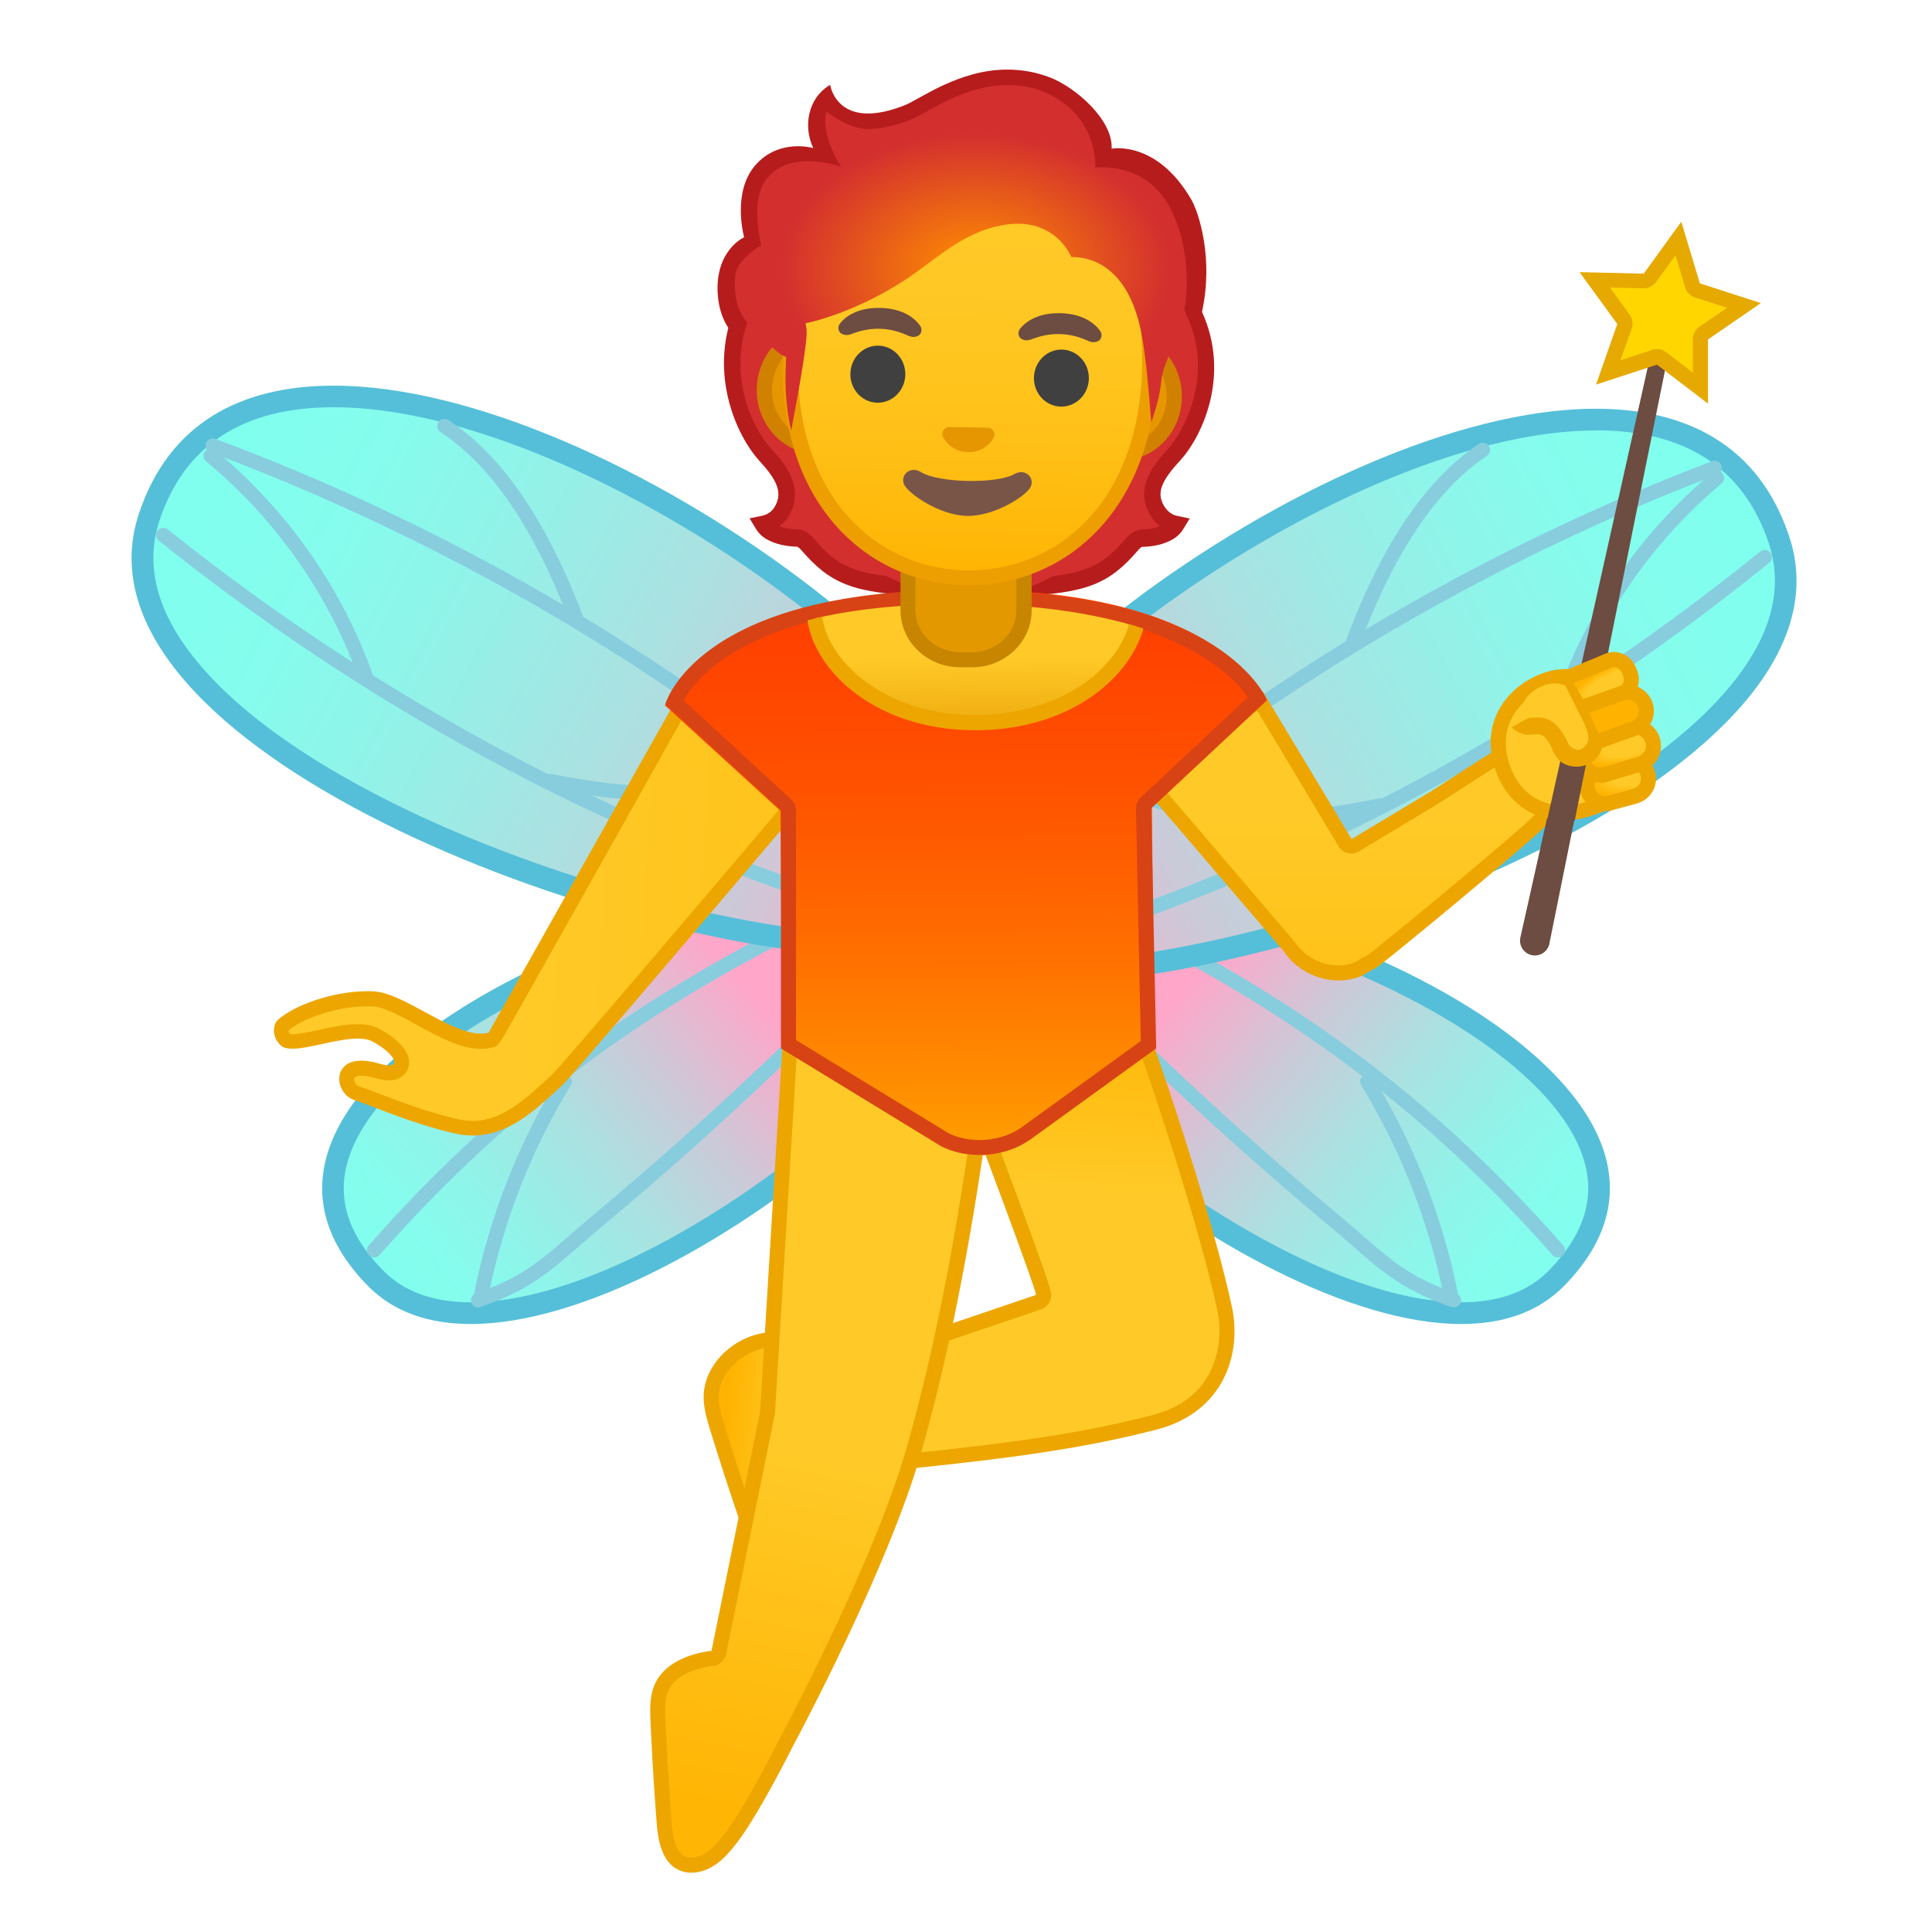 <svg viewBox="0 0 128 128" xmlns="http://www.w3.org/2000/svg" xmlns:xlink="http://www.w3.org/1999/xlink" width="512px" height="512px"><path d="M53.51 36.52c-.19-.23-.41-.44-.7-.45-.48-.01-1.23-.1-1.82-.48-.17-.11-.32-.27-.43-.45.41-.09 1.01-.34 1.37-1.15.59-1.32-.25-2.49-1.22-3.59-1.59-1.8-3.38-6.22-1.14-10.52.42-.06 6.53.03 8.08.03h6.6v19.56c-7.25.01-8.68-.5-10.74-2.95zM74.99 36.52c.19-.23.41-.44.7-.45.48-.01 1.23-.1 1.82-.48.17-.11.32-.27.43-.45-.41-.09-.98-.35-1.37-1.15-.59-1.22.09-2.34 1.22-3.59 1.27-1.4 3.38-6.22 1.14-10.52-.42-.06-6.53.03-8.08.03h-6.6v19.56c7.25.01 8.68-.5 10.74-2.95z" fill="#D32F2F"/><g fill="#B71C1C"><path d="M78.47 20.61l.09.19c1.99 3.98-.2 7.89-1.17 8.94-1.09 1.17-2.09 2.57-1.31 4.15.2.41.46.74.78.98-.43.16-.91.2-1.19.21-.57.01-.94.44-1.1.62-1.25 1.44-2.19 2.15-4.8 2.47 0 0-1.35.72-2.29.97v.35c4.57-.17 6.04-.85 7.91-3.02.14-.17.24-.24.3-.24.58-.01 1.41-.12 2.09-.55.24-.15.46-.37.61-.62l.43-.71-.79-.16c-.44-.09-.76-.36-.99-.82-.38-.77-.07-1.54 1.12-2.83 1.49-1.6 3.4-5.71 1.46-9.91v-.02h-1.15zM50.31 30.53c1 1.09 1.53 1.95 1.12 2.85-.2.45-.52.71-.98.8l-.79.16.43.71c.16.26.37.47.61.62.68.43 1.51.53 2.09.55.07 0 .16.08.31.24 1.86 2.15 3.33 2.84 7.85 3.01v-.36c-.79-.23-2.23-.95-2.23-.95-2.61-.31-3.55-1.02-4.8-2.47-.16-.18-.53-.61-1.1-.62-.28-.01-.75-.04-1.18-.2.33-.25.59-.58.78-1 .82-1.79-.57-3.31-1.32-4.13-1.41-1.55-2.94-5.19-1.4-8.85l.11-.25-.02-.04h-1.22c.01.02.02.04.02.07-1.58 4.09.14 8.12 1.72 9.86z"/></g><linearGradient id="a" x1="179.62" x2="207.89" y1="-53.292" y2="-67.974" gradientTransform="scale(-1 1) rotate(-12.075 697.107 1351.551)" gradientUnits="userSpaceOnUse"><stop stop-color="#80FFEE" offset="0"/><stop stop-color="#85FCED" offset=".156"/><stop stop-color="#93F1E8" offset=".34"/><stop stop-color="#ABE1E1" offset=".539"/><stop stop-color="#CCC9D8" offset=".748"/><stop stop-color="#F7ACCB" offset=".962"/><stop stop-color="#FFA6C9" offset="1"/></linearGradient><path d="M96.81 87c-11.83 0-30.23-14.57-32.94-22.34-.85-2.44.16-3.24.49-3.51 1.4-1.11 3.83-1.7 7.03-1.7 5.66 0 13.29 1.87 19.93 4.89 7.22 3.28 12.32 7.45 13.99 11.43 1.3 3.1.56 6.1-2.2 8.91-1.5 1.55-3.62 2.32-6.3 2.32z" fill="url(#a)"/><path d="M71.39 60.17c11.61 0 29.83 7.7 33.26 15.89 1.2 2.85.52 5.51-2.05 8.13-1.36 1.39-3.31 2.09-5.79 2.09-11.34 0-29.68-14.45-32.26-21.85-.68-1.96.03-2.52.26-2.71 1.28-1.01 3.55-1.55 6.58-1.55m0-1.43c-3.21 0-5.86.58-7.47 1.86-6.61 5.25 18.29 27.12 32.89 27.12 2.72 0 5.08-.76 6.81-2.52 12.49-12.71-16.56-26.46-32.23-26.46z" fill="#55BFD9"/><g fill="none" stroke="#87CDDE" stroke-linecap="round" stroke-linejoin="round" stroke-miterlimit="10" stroke-width=".956"><path d="M103.21 82.83c-8.97-10.2-18.44-16.9-30.71-22.73-.28-.13-.6-.33-.58-.64.01-.31.64-.29.51-.01M96.32 86.14c-3.77-1.3-4.84-2.69-7.9-5.25a236.927 236.927 0 0 1-22.76-21.71l.49.34M96.1 85.69c-1-4.95-2.88-9.73-5.51-14.04"/></g><linearGradient id="b" x1="193.42" x2="236.03" y1="-122.28" y2="-82.166" gradientTransform="scale(-1 1) rotate(-14.277 661.84 1183.17)" gradientUnits="userSpaceOnUse"><stop stop-color="#80FFEE" offset="0"/><stop stop-color="#85FCED" offset=".156"/><stop stop-color="#93F1E8" offset=".34"/><stop stop-color="#ABE1E1" offset=".539"/><stop stop-color="#CCC9D8" offset=".748"/><stop stop-color="#F7ACCB" offset=".962"/><stop stop-color="#FFA6C9" offset="1"/></linearGradient><path d="M68.88 64.48c-4.84 0-7.75-1.07-8.19-3.02-.66-2.9.84-6.77 4.36-11.17C73.5 39.67 92.7 27.8 105.72 27.8c6.28 0 10.36 2.67 12.13 7.95.99 2.95.36 6.02-1.88 9.13-8.04 11.18-34.11 19.6-47.09 19.6z" fill="url(#b)"/><path d="M105.73 27.08v1.43c5.94 0 9.79 2.51 11.45 7.46.91 2.72.31 5.57-1.78 8.49-7.92 11.01-33.68 19.3-46.52 19.3-4.34 0-7.14-.92-7.5-2.46-.6-2.64.89-6.4 4.22-10.56 8.36-10.49 27.3-22.22 40.13-22.22v-1.44m-.01 0c-18.43 0-48.43 22.77-45.74 34.54.57 2.48 3.97 3.57 8.89 3.57 17.68 0 54.86-14.19 49.66-29.68-2.01-6.01-6.79-8.43-12.81-8.43z" fill="#55BFD9"/><g fill="none" stroke="#87CDDE" stroke-linecap="round" stroke-linejoin="round" stroke-miterlimit="10" stroke-width=".956"><path d="M113.6 31c-18.27 6.95-35.83 18.02-49.45 31.7M116.92 36.91c-15.38 12.46-32.65 21.47-51.93 26.91M98.24 29.81c-4.23 2.82-6.92 8.2-8.67 12.91M113.75 31.67c-4.72 3.95-8.3 9.17-10.26 14.94M91.42 53.37c-5.97 1.22-10.37 1.32-15.62-.61"/></g><linearGradient id="c" x1="1663.1" x2="1691.4" y1="264.08" y2="249.39" gradientTransform="rotate(-12.075 2.586 7918.056)" gradientUnits="userSpaceOnUse"><stop stop-color="#80FFEE" offset="0"/><stop stop-color="#85FCED" offset=".156"/><stop stop-color="#93F1E8" offset=".34"/><stop stop-color="#ABE1E1" offset=".539"/><stop stop-color="#CCC9D8" offset=".748"/><stop stop-color="#F7ACCB" offset=".962"/><stop stop-color="#FFA6C9" offset="1"/></linearGradient><path d="M31.19 87c-2.68 0-4.8-.78-6.3-2.31-2.76-2.81-3.5-5.81-2.2-8.91 1.67-3.99 6.77-8.15 13.99-11.43 6.64-3.02 14.28-4.89 19.93-4.89 3.19 0 5.62.59 7.03 1.7.33.26 1.35 1.07.49 3.51C61.42 72.43 43.01 87 31.19 87z" fill="url(#c)"/><path d="M56.61 60.17c3.03 0 5.3.54 6.58 1.55.23.19.95.75.26 2.71-2.58 7.41-20.92 21.85-32.26 21.85-2.48 0-4.42-.7-5.79-2.09-2.58-2.62-3.25-5.28-2.05-8.13 3.43-8.18 21.64-15.89 33.26-15.89m0-1.43c-15.67 0-44.71 13.75-32.23 26.46 1.73 1.76 4.09 2.52 6.81 2.52 14.6 0 39.51-21.87 32.89-27.12-1.61-1.28-4.26-1.86-7.47-1.86z" fill="#55BFD9"/><g fill="none" stroke="#87CDDE" stroke-linecap="round" stroke-linejoin="round" stroke-miterlimit="10" stroke-width=".956"><path d="M24.79 82.83c8.97-10.2 18.44-16.9 30.71-22.73.28-.13.6-.33.58-.64s-.64-.29-.51-.01M31.68 86.14c3.77-1.3 4.84-2.69 7.9-5.25 8.06-6.72 15.66-13.98 22.76-21.71l-.49.34M31.9 85.69c1-4.95 2.88-9.73 5.51-14.04"/></g><linearGradient id="d" x1="1663.8" x2="1706.4" y1="250.2" y2="290.31" gradientTransform="rotate(-14.655 -8.963 6557.345)" gradientUnits="userSpaceOnUse"><stop stop-color="#80FFEE" offset="0"/><stop stop-color="#85FCED" offset=".156"/><stop stop-color="#93F1E8" offset=".34"/><stop stop-color="#ABE1E1" offset=".539"/><stop stop-color="#CCC9D8" offset=".748"/><stop stop-color="#F7ACCB" offset=".962"/><stop stop-color="#FFA6C9" offset="1"/></linearGradient><path d="M58.83 62.7c-6.89 0-16.76-2.15-25.75-5.6-10.13-3.89-17.7-8.77-21.29-13.73-2.23-3.08-2.87-6.13-1.91-9.07 1.75-5.33 5.86-8.03 12.23-8.03 13.08 0 32.31 11.78 40.77 22.32 3.49 4.34 4.99 8.16 4.36 11.05-.46 1.97-3.44 3.06-8.41 3.06z" fill="url(#d)"/><path d="M22.1 26.98c12.88 0 31.85 11.64 40.21 22.05 3.3 4.11 4.8 7.82 4.21 10.44-.35 1.57-3.22 2.51-7.69 2.51-12.85 0-38.6-8.17-46.46-19.04-2.09-2.88-2.7-5.72-1.81-8.43 1.64-4.99 5.52-7.53 11.54-7.53m0-1.43c-6.08 0-10.91 2.44-12.91 8.52-5.07 15.46 31.87 29.35 49.64 29.35 5.04 0 8.54-1.12 9.09-3.63 2.6-11.76-27.37-34.24-45.82-34.24z" fill="#55BFD9"/><g fill="none" stroke="#87CDDE" stroke-linecap="round" stroke-linejoin="round" stroke-miterlimit="10" stroke-width=".956"><path d="M14.1 29.52c18.31 6.83 35.95 17.78 49.66 31.37M10.82 35.45c15.46 12.36 32.79 21.26 52.11 26.56M29.45 28.23c4.25 2.79 6.98 8.16 8.76 12.85M13.96 30.2c4.74 3.92 8.36 9.11 10.36 14.87M36.42 51.74c5.97 1.18 10.37 1.25 15.62-.72"/></g><linearGradient id="e" x1="46.617" x2="57.724" y1="95.729" y2="95.729" gradientTransform="rotate(5.463 50.985 97.928)" gradientUnits="userSpaceOnUse"><stop stop-color="#FFB504" offset="0"/><stop stop-color="#FFB300" offset=".102"/><stop stop-color="#FFCA28" offset=".47"/></linearGradient><path d="M50.58 88.82c-1.64.3-3.18 1.64-3.43 3.29-.12.82.12 1.64.36 2.43.65 2.11 1.33 4.2 2.04 6.28.39 1.14.96 2.43 2.13 2.71.78.19 1.61-.17 2.18-.74.57-.56.92-1.31 1.23-2.05 1.43-3.44 3.13-4.92 3.18-8.65.07-4.74-4.17-3.9-7.69-3.27z" fill="url(#e)" stroke="#EDA600" stroke-linecap="round" stroke-linejoin="round" stroke-miterlimit="10"/><linearGradient id="f" x1="68.826" x2="67.637" y1="65.986" y2="93.825" gradientUnits="userSpaceOnUse"><stop stop-color="#FFB504" offset="0"/><stop stop-color="#FFCA28" offset=".47"/></linearGradient><path d="M59.43 96.84c-3.04 0-4.78-1.71-5.12-3.29-.27-1.26.3-2.34 1.53-2.89l12.96-4.4c.2-.07.34-.26.34-.48 0-.42-2.18-6.29-4.05-11.24l7.65-13.57c2.09 4.59 6.8 18.37 8.39 25.73.64 2.98-.54 6.46-4.62 7.52-4.78 1.24-9.37 1.86-16.18 2.57-.3.04-.61.05-.9.05z" fill="url(#f)"/><path d="M72.69 62.09c2.21 5.25 6.5 17.97 7.96 24.72.44 2.05.04 5.81-4.25 6.93-4.75 1.23-9.32 1.85-16.1 2.56-.29.03-.58.05-.86.05-2.76 0-4.33-1.5-4.63-2.89-.22-1.02.22-1.86 1.21-2.31l12.95-4.4c.41-.14.68-.53.68-.96 0-.21-.01-.59-4-11.2l7.04-12.5m.09-2.2L64.54 74.5s4.09 10.86 4.1 11.29l-13 4.42c-3.64 1.62-1.84 7.13 3.79 7.13.31 0 .63-.02.96-.05 6.38-.67 11.23-1.28 16.25-2.58 4.5-1.17 5.63-5.09 4.98-8.11-1.73-8.01-7.1-23.4-8.84-26.71z" fill="#EDA600"/><linearGradient id="g" x1="59.552" x2="48.741" y1="68.583" y2="120.01" gradientUnits="userSpaceOnUse"><stop stop-color="#FFCA28" offset=".53"/><stop stop-color="#FFB504" offset="1"/></linearGradient><path d="M45.8 123.56c-.26 0-.49-.05-.69-.16-.83-.44-1.03-1.64-1.11-2.75-.17-2.18-.3-4.39-.4-6.58-.04-.88-.05-1.6.22-2.23.6-1.41 2.38-1.84 3.38-1.97.21-.03.38-.19.43-.4l3.22-15.87 1.48-24.32 10.56-8.47c.89 4.44 1.76 9.12 2.06 13.52-.08.32-.16.85-.3 1.76-.54 3.56-1.79 11.9-4.15 20.1-2.21 7.7-8.37 19.14-8.43 19.26-.03.06-2.18 4.37-3.61 6.25-.42.55-.92 1.17-1.56 1.54-.34.21-.73.32-1.1.32z" fill="url(#g)"/><path d="M62.56 61.72c.82 4.16 1.61 8.51 1.89 12.61-.09.39-.18.93-.29 1.69-.54 3.55-1.79 11.87-4.14 20.04-2.2 7.65-8.33 19.05-8.4 19.19-.02.04-2.15 4.31-3.55 6.16-.39.51-.85 1.09-1.41 1.41-.27.16-.59.25-.86.25-.17 0-.33-.03-.46-.1-.62-.33-.78-1.43-.85-2.35-.17-2.18-.3-4.39-.4-6.57-.04-.81-.05-1.48.18-2.01.52-1.23 2.26-1.58 2.99-1.67a1 1 0 0 0 .85-.79l3.22-15.87c.01-.05.02-.09.02-.14l1.46-24.03 9.75-7.82m.35-1.56l-11.06 8.87-1.49 24.47-3.22 15.87c-1.56.2-3.18.85-3.78 2.27-.32.76-.3 1.62-.26 2.45.1 2.2.23 4.4.4 6.6.09 1.2.32 2.59 1.38 3.16.29.15.6.22.93.22.47 0 .96-.15 1.37-.39.69-.4 1.22-1.04 1.7-1.67 1.47-1.94 3.65-6.32 3.65-6.32s6.21-11.51 8.47-19.36c3.12-10.86 4.32-21.95 4.47-21.95-.3-4.5-1.21-9.32-2.14-13.95l-.42-.27z" fill="#EDA600"/><linearGradient id="h" x1="84.241" x2="84.241" y1="24.833" y2="109.57" gradientTransform="scale(-1 1) rotate(86.744 18.944 -8.713)" gradientUnits="userSpaceOnUse"><stop stop-color="#FFCA28" offset=".264"/><stop stop-color="#FFB300" offset="1"/></linearGradient><path d="M31.32 74.76c-.39 0-.79-.05-1.2-.15-1.99-.48-3.65-1.11-4.99-1.62-.56-.21-1.07-.41-1.51-.56-.48-.16-.71-.68-.65-1.06.08-.52.64-.59.97-.59.28 0 .61.05.98.16.34.1.61.15.84.15.64 0 .79-.41.83-.54.23-.92-1.49-1.86-1.69-1.96-.32-.17-.72-.25-1.21-.25-.75 0-1.61.19-2.45.37-.72.15-1.39.3-1.88.3-.33 0-.42-.07-.44-.08-.26-.24-.3-.51-.29-.65 0-.17.06-.29.11-.33.98-.87 3.35-1.77 5.63-1.77.12 0 .23 0 .35.01.85.04 2.03.68 3.18 1.31 1.35.74 2.75 1.5 3.96 1.5.22 0 .44-.03.64-.08.21-.06.21-.06 7.89-13.71l5.65-10.03 9.86 4.19c-6.5 7.68-18.27 21.55-19 22.23-1.86 1.69-3.44 3.16-5.58 3.16z" fill="url(#h)"/><path d="M46.24 45.78l8.85 3.76c-7.37 8.71-17.83 21.01-18.55 21.69-1.76 1.63-3.27 3.03-5.22 3.03-.35 0-.71-.04-1.08-.13-1.96-.47-3.61-1.1-4.93-1.6-.57-.22-1.07-.41-1.52-.56-.24-.08-.35-.36-.32-.52s.31-.18.48-.18c.24 0 .52.05.84.14.39.11.7.17.98.17.79 0 1.19-.47 1.3-.91.3-1.22-1.4-2.23-1.94-2.51-.39-.21-.86-.31-1.44-.31-.8 0-1.69.19-2.55.38-.66.14-1.34.29-1.77.29-.07 0-.12 0-.16-.01-.09-.11-.09-.2-.09-.25.93-.78 3.16-1.59 5.24-1.59.11 0 .22 0 .33.01.74.03 1.87.65 2.97 1.25 1.41.77 2.86 1.56 4.19 1.56.27 0 .52-.03.76-.09.4-.1.4-.1 1.29-1.67l1.76-3.12 5.15-9.15 5.43-9.68M45.82 44.54l-5.86 10.41c-3.62 6.43-7.59 13.47-7.59 13.47-.16.04-.33.06-.51.06-2.09 0-5.13-2.72-7.12-2.8-.12-.01-.25-.01-.37-.01-2.33 0-4.86.92-5.95 1.89-.35.31-.43 1.13.18 1.7.17.16.43.22.77.22 1.12 0 2.99-.67 4.32-.67.38 0 .72.05.98.19 1.22.64 1.92 1.58 1.09 1.58-.17 0-.4-.04-.7-.13-.43-.13-.8-.18-1.12-.18-1.98 0-1.76 2.18-.47 2.61 1.5.5 3.69 1.51 6.54 2.19.46.11.89.16 1.31.16 2.34 0 4.06-1.6 5.9-3.3.97-.9 19.47-22.77 19.47-22.77l-10.87-4.62z" fill="#EDA600"/><linearGradient id="i" x1="73.105" x2="73.105" y1="42.306" y2="84.536" gradientTransform="translate(16.744)" gradientUnits="userSpaceOnUse"><stop stop-color="#FFCA28" offset=".264"/><stop stop-color="#FFB300" offset="1"/></linearGradient><path d="M88.67 64.46c-1.26 0-2.52-.66-3.21-1.69L75.18 50.75l8.3-4.29 5.63 9.37a.49.49 0 0 0 .67.17l5.04-3.03c.3-.18.87-.55 1.57-1 1.68-1.09 4.22-2.73 5.07-3.06a2.297 2.297 0 0 1 .84-.17c.54 0 1.07.2 1.46.55.08.08.16.15.23.23 1.36 1.49-.09 3.09-1.98 4.87l-.36.34c-.94.91-7.49 6.41-10.52 8.8-.2.15-.42.29-.68.4-.04.02-.07.04-.1.06-.1.08-.17.13-.18.13-.42.22-.94.34-1.5.34z" fill="url(#i)"/><path d="M83.3 47.1l5.39 8.98c.18.31.51.47.84.47.17 0 .34-.04.5-.14l5.04-3.03c.31-.18.88-.56 1.58-1.01 1.56-1.01 4.18-2.71 4.98-3.02.12-.05.22-.08.31-.1.11-.02.23-.04.34-.04.42 0 .83.16 1.13.43.07.06.14.13.2.19.97 1.06.1 2.24-1.96 4.19l-.36.34c-.94.9-7.46 6.38-10.47 8.76-.17.13-.37.25-.58.35-.07.03-.14.07-.2.12-.05.04-.08.06-.11.08-.38.19-.81.29-1.27.29-1.1 0-2.21-.58-2.81-1.47a.55.55 0 0 0-.07-.09l-9.83-11.5 7.35-3.8m.37-1.28l-9.25 4.78 10.65 12.45c.8 1.19 2.22 1.91 3.62 1.91.61 0 1.22-.14 1.77-.43 0 0 .08-.05.21-.15.27-.12.54-.28.78-.46 3.08-2.44 9.6-7.91 10.56-8.83 1.52-1.46 4.3-3.78 2.36-5.89-.08-.09-.17-.17-.26-.26a2.698 2.698 0 0 0-2.81-.48c-1.25.48-5.64 3.46-6.71 4.1l-5.04 3.03-5.88-9.77z" fill="#EDA600"/><linearGradient id="j" x1="68.366" x2="68.366" y1="72.642" y2="29.198" gradientTransform="matrix(1 -.009 .009 1 -4.708 7.213)" gradientUnits="userSpaceOnUse"><stop stop-color="#FFAB00" offset="0"/><stop stop-color="#FF8D00" offset=".172"/><stop stop-color="#FF6A00" offset=".408"/><stop stop-color="#FF5100" offset=".631"/><stop stop-color="#FF4200" offset=".835"/><stop stop-color="#FF3D00" offset="1"/></linearGradient><path d="M83.93 46.4s-2.94-7.47-20.29-7.32c-17.34.15-19.58 7.66-19.58 7.66l7.64 6.98.14 15.76 10.49 6.46c.79.39 2.09.6 2.97.6.91-.01 2.14-.61 2.94-1.05l8.22-6.23-.14-15.76 7.61-7.1z" fill="url(#j)"/><path d="M63.65 40.08c13.6 0 17.92 4.52 19.02 6.12l-7.09 6.63c-.21.19-.32.47-.32.75l.32 15.39-7.9 5.72c-.76.54-1.75.84-2.79.84-.75 0-1.47-.16-2.04-.45l-10.11-6.17V53.7c0-.28-.12-.55-.32-.74l-7.13-6.56c.89-1.59 4.7-6.32 18.36-6.32m0-1c-17.52 0-19.57 7.57-19.57 7.57l7.66 7.04v15.77l10.62 6.48c.72.38 1.61.58 2.53.58 1.17 0 2.39-.33 3.38-1.03l8.33-6.03-.33-15.91 7.67-7.17c-.01.01-2.78-7.3-20.29-7.3z" fill="#D84315"/><defs><path id="k" d="M83.68 46.44s-4.26-6.42-19.94-6.43c-17.35 0-17.88 6.75-17.88 6.75l6.55 6.93 24.78-.21 6.49-7.04z"/></defs><clipPath id="l"><use xlink:href="#k"/></clipPath><g clip-path="url(#l)"><linearGradient id="m" x1="69.118" x2="69.118" y1="31.049" y2="44.4" gradientTransform="matrix(1 -.009 .009 1 -4.708 7.213)" gradientUnits="userSpaceOnUse"><stop stop-color="#FFCA28" offset=".44"/><stop stop-color="#E49800" offset="1"/></linearGradient><path d="M64.62 47.87c-6.92 0-10.64-4.3-10.67-7.41-.01-1.51 1.05-2.96 3-4.08 2.04-1.17 4.77-1.84 7.69-1.86h.17c5.83 0 10.59 2.58 10.62 5.76.01 1.67-1.01 3.52-2.73 4.95-2.03 1.68-4.85 2.62-7.94 2.64h-.14z" fill="url(#m)"/><path d="M64.82 35.02c5.46 0 10.1 2.41 10.12 5.26.01 1.52-.94 3.23-2.55 4.56-1.94 1.6-4.65 2.5-7.63 2.53h-.14c-6.51 0-10.14-4.09-10.17-6.91-.01-1.32.97-2.61 2.75-3.64 1.97-1.13 4.61-1.77 7.44-1.79l.18-.01m0-1h-.18c-6.21.05-11.22 2.94-11.19 6.45.03 3.48 4.16 7.91 11.17 7.91h.14c7.09-.06 11.2-4.59 11.17-8.1-.02-3.48-4.98-6.26-11.11-6.26z" fill="#EDA600"/></g><path d="M63.6 43.71c-1.9 0-3.45-1.47-3.45-3.28v-4.11h7.69v4.11c0 1.81-1.55 3.28-3.45 3.28h-.79z" fill="#E49800"/><path d="M67.34 36.82v3.61c0 1.53-1.32 2.78-2.95 2.78h-.79c-1.63 0-2.95-1.25-2.95-2.78v-3.61h6.69m1-1h-8.68v4.61c0 2.09 1.77 3.78 3.95 3.78h.79c2.18 0 3.95-1.69 3.95-3.78v-4.61h-.01z" fill="#C78500"/><path d="M110.46 21.27l-.09-.03-9.15 40.97a.482.482 0 1 0 .94.22v-.01l8.3-41.15z" fill="#6D4C41" stroke="#6D4C41" stroke-miterlimit="10"/><path d="M110.08 23.75c-.09-.07-.2-.1-.3-.1-.05 0-.1.01-.16.02l-3.08 1 1.08-3.05a.5.5 0 0 0-.07-.46l-1.91-2.62 3.25.08c.16 0 .31-.08.41-.21l1.9-2.62.92 3.1c.05.16.17.28.33.33l3.08 1-2.66 1.84c-.13.09-.22.25-.22.41v3.24l-2.57-1.96z" fill="#FFD600"/><path d="M111.01 16.91l.64 2.13c.09.32.34.56.65.67l2.12.68-1.83 1.26c-.27.19-.43.5-.43.82v2.22l-1.77-1.35a.981.981 0 0 0-.92-.16l-2.11.69.74-2.1c.11-.31.06-.65-.13-.92l-1.31-1.8 2.22.05h.02a1 1 0 0 0 .81-.41l1.3-1.78m.38-2.22l-2.49 3.44-4.25-.1 2.5 3.44-1.41 4.01 4.04-1.32 3.38 2.58v-4.25l3.5-2.41-4.04-1.31-1.23-4.08z" fill="#E6A900"/><path d="M103.61 53.84c-1.88 0-3.38-1.09-4.03-2.9-.68-1.92-.15-3.29.42-4.09.93-1.33 2.54-2.02 3.65-2.02.4 0 .73.09.93.26.94.79 3.65 6.49 3.41 7.52l-2.55.91c-.62.21-1.23.32-1.83.32z" fill="#FFCA28"/><path d="M103.65 45.33c.32 0 .52.07.6.14.96.85 2.99 5.42 3.22 6.8l-2.2.79c-.55.2-1.11.3-1.65.3-1.68 0-2.98-.94-3.56-2.57-.49-1.38-.37-2.6.36-3.64.82-1.2 2.25-1.82 3.23-1.82m0-1c-2.31 0-6.06 2.51-4.54 6.78.77 2.16 2.54 3.24 4.5 3.24.65 0 1.32-.12 1.98-.35l2.64-.94c1.19-.42-2.32-7.48-3.34-8.34-.29-.27-.73-.4-1.24-.39z" fill="#EDA600"/><radialGradient id="n" cx="1147.8" cy="-222.47" r="3.877" gradientTransform="matrix(-1.012 .278 .102 .368 1293.5 -186.29)" gradientUnits="userSpaceOnUse"><stop stop-color="#FFCA28" offset=".599"/><stop stop-color="#FFB300" offset="1"/></radialGradient><path d="M105.18 52.35c.18.65.84 1.03 1.49.85l1.65-.45c.65-.18 1.03-.84.85-1.49-.18-.65-.84-1.03-1.49-.85l-1.65.45c-.65.18-1.03.85-.85 1.49z" fill="url(#n)" stroke="#EDA600" stroke-linecap="round" stroke-linejoin="round" stroke-miterlimit="10"/><radialGradient id="o" cx="1093.9" cy="-244.71" r="3.642" gradientTransform="matrix(-.865 .389 .127 .277 1084.4 -312.51)" gradientUnits="userSpaceOnUse"><stop stop-color="#FFCA28" offset=".599"/><stop stop-color="#FFB300" offset="1"/></radialGradient><path d="M103.49 46.22l.08.2c.23.55.84.82 1.36.61l2.54-1.06c.52-.22.75-.84.52-1.39l-.08-.2c-.23-.55-.84-.82-1.36-.61l-2.54 1.06c-.56.51-.76.9-.52 1.39z" fill="url(#o)" stroke="#EDA600" stroke-linecap="round" stroke-linejoin="round" stroke-miterlimit="10"/><radialGradient id="p" cx="1112.6" cy="-228.23" r="3.089" gradientTransform="matrix(-1.009 .291 .108 .383 1255.4 -187.13)" gradientUnits="userSpaceOnUse"><stop stop-color="#FFCA28" offset=".599"/><stop stop-color="#FFB300" offset="1"/></radialGradient><path d="M104.83 50.45c.2.67.91 1.05 1.58.85l2.23-.67c.67-.2 1.05-.91.85-1.58a1.27 1.27 0 0 0-1.58-.85l-2.23.67c-.67.2-1.05.91-.85 1.58z" fill="url(#p)" stroke="#EDA600" stroke-linecap="round" stroke-linejoin="round" stroke-miterlimit="10"/><path d="M104.55 50.74c.22-.05.38-.12.56-.26l-.78 3.89-1.85.06.93-4.17c.3.27.66.59 1.14.48z" fill="#6D4C41"/><radialGradient id="q" cx="1089" cy="-189.9" r="4.084" fx="1089.9" fy="-193.9" gradientTransform="matrix(-.992 .348 .111 .318 1209.4 -272.05)" gradientUnits="userSpaceOnUse"><stop stop-color="#FFCA28" offset=".599"/><stop stop-color="#FFB300" offset="1"/></radialGradient><path d="M104.01 48.47c.23.64.94.98 1.58.75l2.66-.95c.64-.23.98-.94.75-1.58a1.24 1.24 0 0 0-1.58-.75l-2.66.95c-.64.23-.98.93-.75 1.58z" fill="url(#q)" stroke="#EDA600" stroke-linecap="round" stroke-linejoin="round" stroke-miterlimit="10"/><path d="M101.02 46.39c.37-.64 1.4-1.22 2.24-1.09.83.12 1 .7 1.16.86.06.06.89 2.47 1.06 2.76.39.7-.27 1.22-.79 1.29-.51.07-1.08-.26-1.29-.73-.74-1.66-1.44-1.4-1.99-1.37-.35.02-.63-.13-.85-.33.18-.25.35-1.2.46-1.39z" fill="#FFCA28"/><path d="M101.37 47.56l.14-.01c.75-.08 1.62-.01 2.39 1.71.11.25.45.44.71.41.16-.02.34-.14.4-.25.02-.03.52-.29-.07-1.52-.22-.47-1.32-2.55-1.25-2.59.02-.17.44-.42.98.64.06.12.1.1.66 1.35.27.59.54 1.22.62 1.36.23.41.25.86.05 1.25-.22.43-.65.7-1.04.81-.07.02-.15.04-.22.05-.75.1-1.5-.15-1.87-1.05-.48-1.15-.84-1.1-1.26-1.06l-.19.02c-.55.04-.97-.2-1.28-.49.11-.05 1.01-.61 1.23-.63z" fill="#EDA600"/><path d="M54.03 29.56c-1.91-.04-3.43-1.74-3.39-3.8.04-2.01 1.6-3.65 3.47-3.65l20.29.42c1.91.04 3.43 1.74 3.39 3.8-.04 2.01-1.6 3.65-3.47 3.65l-20.29-.42z" fill="#E59600"/><path d="M54.11 22.61h.06l2.73.06 14.77.31 2.73.06c.78.02 1.5.36 2.05.97.56.63.86 1.45.85 2.32-.04 1.74-1.37 3.16-2.97 3.16h-.06l-2.73-.06-14.77-.31-2.73-.06c-.78-.02-1.5-.36-2.05-.97a3.41 3.41 0 0 1-.85-2.32c.04-1.74 1.37-3.16 2.97-3.16m0-1c-2.15 0-3.93 1.85-3.97 4.14-.05 2.32 1.7 4.26 3.88 4.31l2.73.06 14.77.31 2.73.06h.08c2.15 0 3.93-1.85 3.97-4.14.05-2.32-1.7-4.26-3.88-4.31l-2.73-.06-14.77-.31-2.73-.06h-.08z" fill="#D18100"/><linearGradient id="r" x1="45.436" x2="45.436" y1="53.489" y2="23.479" gradientTransform="rotate(1.146 793.235 933.031)" gradientUnits="userSpaceOnUse"><stop stop-color="#FFB300" offset="0"/><stop stop-color="#FFB809" offset=".102"/><stop stop-color="#FFC21A" offset=".371"/><stop stop-color="#FFC825" offset=".659"/><stop stop-color="#FFCA28" offset="1"/></linearGradient><path d="M63.96 38.29c-3.14-.07-6.02-1.37-8.11-3.68-2.38-2.62-3.59-6.36-3.49-10.8.21-10.05 6.3-16.05 12.07-16.05h.18c7.35.15 11.73 8.71 11.56 16.55-.2 9.66-6.15 13.98-11.96 13.98h-.25z" fill="url(#r)"/><path d="M64.42 8.25h.17c2.86.06 5.68 1.69 7.74 4.46 2.24 3.02 3.43 7.14 3.34 11.58-.2 9.32-5.9 13.5-11.46 13.5h-.23c-3-.06-5.75-1.31-7.75-3.52-2.29-2.53-3.45-6.14-3.36-10.45.19-9.75 6.02-15.57 11.55-15.57m0-1c-6.37 0-12.36 6.73-12.57 16.54-.21 9.86 5.84 14.86 12.1 14.99h.25c6.17 0 12.26-4.75 12.46-14.47.21-9.91-5.61-16.92-12.05-17.06h-.19z" fill="#ED9E00"/><path d="M67.58 21.78c.35-.44 1.16-1.07 2.69-1.03s2.3.72 2.62 1.18c.14.2.1.43-.01.57-.1.13-.39.24-.7.12s-.92-.45-1.95-.49c-1.03-.02-1.66.28-1.98.38s-.6-.03-.69-.16c-.1-.14-.13-.37.02-.57zM55.65 21.43c.35-.44 1.16-1.07 2.69-1.03s2.3.72 2.62 1.18c.14.2.1.43-.01.57-.1.13-.39.24-.7.12s-.92-.45-1.95-.49c-1.03-.02-1.66.28-1.98.38s-.6-.03-.69-.16c-.1-.14-.13-.37.02-.57z" fill="#6D4C41"/><ellipse transform="rotate(-88.802 58.155 24.796)" cx="58.16" cy="24.8" rx="1.89" ry="1.82" fill="#404040"/><ellipse transform="rotate(-88.802 70.32 25.05)" cx="70.32" cy="25.05" rx="1.89" ry="1.82" fill="#404040"/><path d="M65.6 28.37a.266.266 0 0 0-.12-.03l-2.62-.05c-.04 0-.08.01-.12.03-.24.09-.38.33-.27.6.11.26.61 1.01 1.66 1.03s1.59-.7 1.7-.96c.13-.27 0-.51-.23-.62z" fill="#E59600"/><path d="M67.22 31.4c-1.19.68-5.06.6-6.22-.13-.67-.42-1.37.18-1.11.81.26.61 2.34 2.06 4.17 2.1 1.82.04 3.93-1.32 4.22-1.92.3-.62-.37-1.25-1.06-.86z" fill="#795548"/><radialGradient id="s" cx="-620.33" cy="-271.31" r="22.273" gradientTransform="matrix(.577 0 0 .401 422.56 126.57)" gradientUnits="userSpaceOnUse"><stop stop-color="#FF8F00" offset="0"/><stop stop-color="#D32F2F" offset="1"/></radialGradient><path d="M52.42 28.52c-.25-1.03-.46-2.53-.35-4.51l.02-.35-.32-.15c-.02-.01-2.46-1.85-3.18-3.43-1.16-2.53 1.46-3.98 1.46-3.98-.23-.7-.98-2.1 0-4.31.77-1.73 3.5-1.42 3.99-1.42h.1l.94.07-.45-.83c-.05-.09-1.06-1.99.12-3.17.38.76 1.22 1.59 2.78 1.59.75 0 1.63-.19 2.6-.58.28-.11.61-.29 1.03-.53 1.29-.72 3.25-1.81 5.59-1.81.89 0 1.77.16 2.62.48 1.57.59 3.85 2.62 3.78 4.22l-.03.65.64-.12c.08-.02.16-.02.24-.02 1.24 0 3.08 1.65 3.96 3.13.02.03 1.61 2.79.69 6.86-.18.79-.59 1.77-.95 2.62-.38.9-.7 1.68-.75 2.21-.09 1-.38 2-.67 2.84-.01-.07-.01-.13-.02-.2-.16-1.96-.34-4.18-.64-5.71-.89-4.55-3.48-5.04-4.56-5.04h-.08c-.42-.93-1.52-2.21-3.54-2.21-.46 0-.96.07-1.47.19-1.8.45-3.08 1.41-4.44 2.42-.57.42-1.16.86-1.81 1.27-3.09 1.97-5.86 2.6-5.88 2.61l-.46.1.06.47c.07.63-.49 3.89-1.02 6.64z" fill="url(#s)"/><path d="M48.72 18.23c.12-1.09 1.72-1.98 1.72-1.98s-.7-2.55.13-4.05c1.4-2.5 5.15-1.16 5.15-1.16s-1.38-2.1-.97-3.65c0 0 1.43 1.16 2.76 1.16.82 0 1.76-.21 2.79-.61.31-.12.66-.31 1.1-.56 1.25-.69 3.13-1.74 5.34-1.74.83 0 1.66.12 2.44.45 3.64 1.56 3.39 5.02 3.39 5.02s3.28-.47 4.93 2.62c.79 1.46 1.44 3.97.96 6.89l1.16.11c.81-3.58-.2-6.67-.7-7.52-2.26-3.88-5.16-3.38-5.27-3.36.09-1.95-2.45-4.1-4.11-4.73-.98-.37-1.92-.51-2.8-.51-3.24 0-5.77 1.96-6.82 2.37-.99.39-1.78.54-2.41.54-2.24 0-2.51-1.9-2.51-1.9-1.52.9-1.78 2.81-1.12 4.19 0 0-2.27-.67-3.84 1.14s-.74 4.77-.74 4.77-1.93.85-1.75 3.75c.13 2.08 1.3 2.93 1.3 2.93l.65-1.06c0-.01-1.01-.9-.78-3.11z" fill="#B71C1C"/></svg>